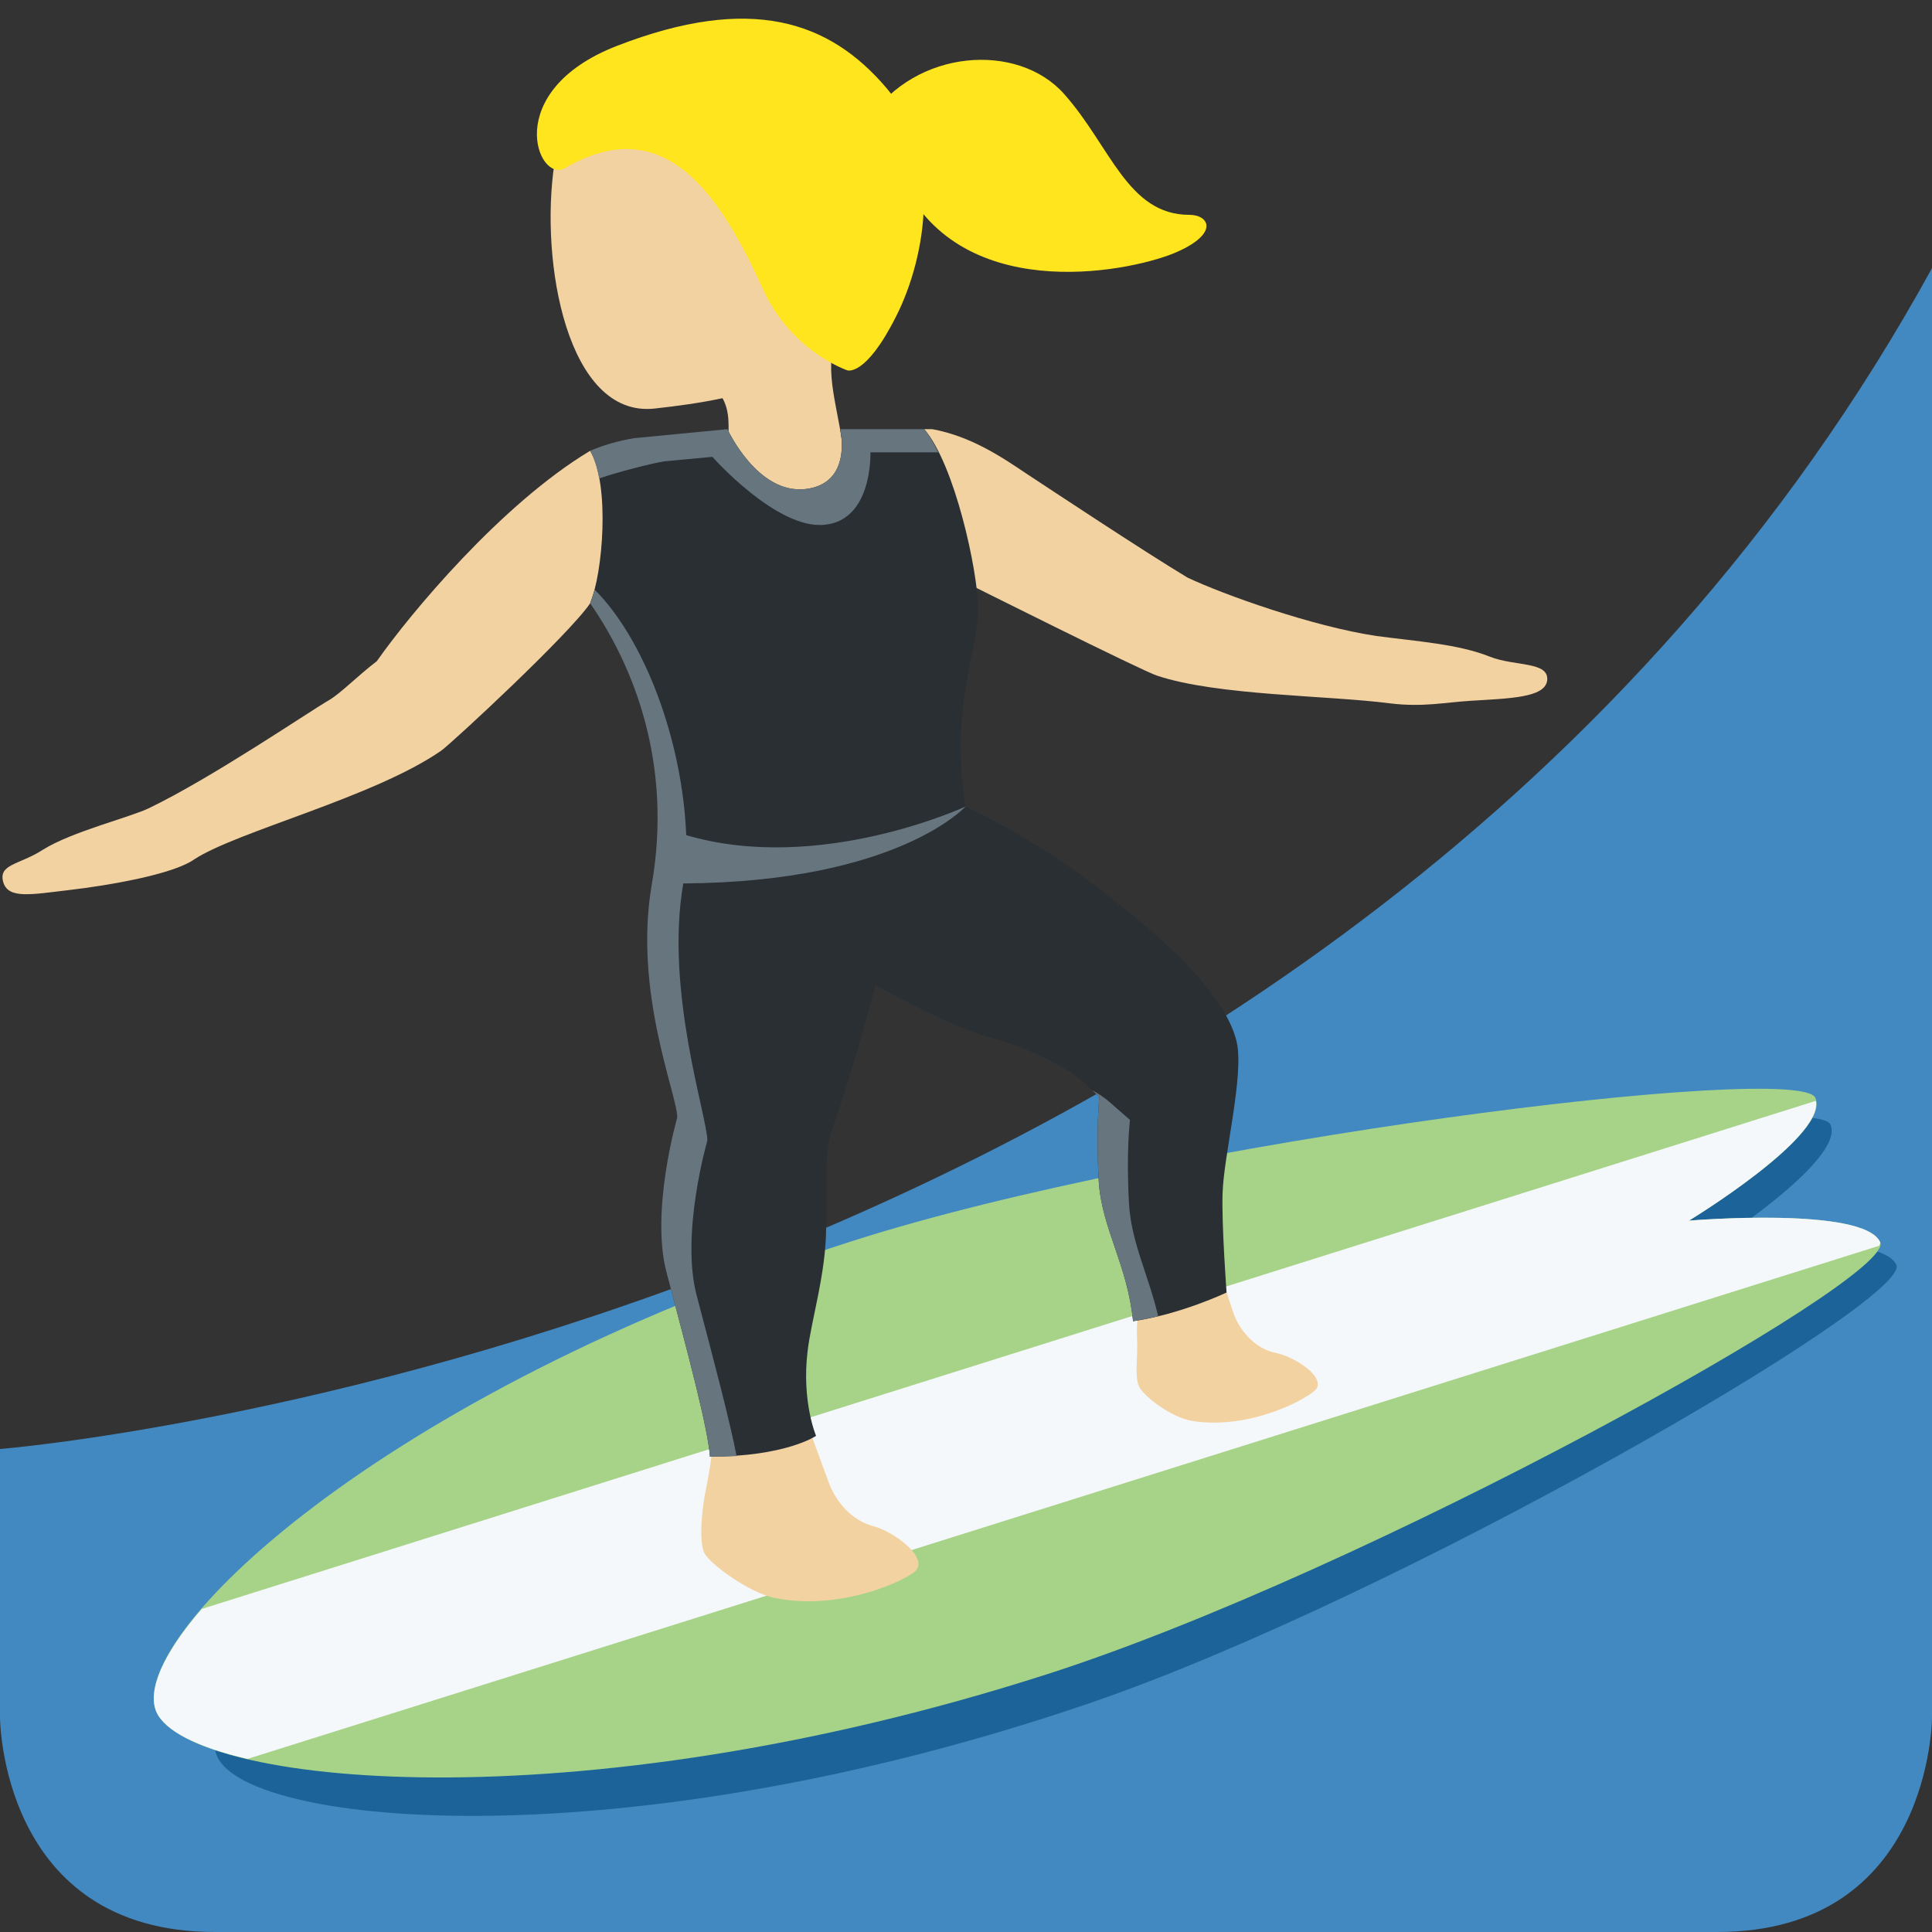 <?xml version="1.0" encoding="UTF-8"?>
<svg xmlns="http://www.w3.org/2000/svg" xmlns:xlink="http://www.w3.org/1999/xlink" width="15pt" height="15pt" viewBox="0 0 15 15" version="1.1">
<rect x="0" y="0" width="15" height="15" fill="#333333" stroke="none"/>
<g id="surface1">
<path style=" stroke:none;fill-rule:nonzero;fill:rgb(25.882%,53.725%,75.686%);fill-opacity:1;" d="M 15 2.082 L 15 13.332 C 15 13.332 15 15 13.332 15 L 1.668 15 C 0 15 0 13.332 0 13.332 L 0 11.25 C 0 11.25 10.418 10.418 15 2.082 Z M 15 2.082 "/>
<path style=" stroke:none;fill-rule:nonzero;fill:rgb(10.98%,38.824%,60%);fill-opacity:1;" d="M 13.27 9.684 C 13.27 9.684 14.336 9.004 14.211 8.73 C 14.082 8.457 9.301 9.145 6.906 9.961 C 3.312 11.191 1.43 13.098 1.688 13.641 C 1.945 14.184 4.855 14.453 8.449 13.227 C 10.844 12.41 14.852 10.09 14.723 9.82 C 14.594 9.547 13.27 9.684 13.27 9.684 Z M 13.27 9.684 "/>
<path style=" stroke:none;fill-rule:nonzero;fill:rgb(65.098%,82.745%,53.333%);fill-opacity:1;" d="M 13.113 9.477 C 13.113 9.477 14.219 8.805 14.094 8.523 C 13.965 8.242 9.074 8.848 6.613 9.637 C 2.922 10.82 0.965 12.73 1.215 13.293 C 1.469 13.852 4.434 14.184 8.125 13 C 10.59 12.211 14.723 9.926 14.598 9.645 C 14.473 9.363 13.113 9.477 13.113 9.477 Z M 13.113 9.477 "/>
<path style=" stroke:none;fill-rule:nonzero;fill:rgb(96.078%,97.255%,98.039%);fill-opacity:1;" d="M 13.113 9.477 C 13.113 9.477 14.16 8.84 14.098 8.547 L 1.566 12.492 C 1.266 12.84 1.141 13.125 1.215 13.293 C 1.281 13.438 1.531 13.566 1.922 13.656 L 14.59 9.672 C 14.59 9.664 14.602 9.652 14.598 9.645 C 14.473 9.363 13.113 9.477 13.113 9.477 Z M 13.113 9.477 "/>
<path style=" stroke:none;fill-rule:nonzero;fill:rgb(95.294%,82.353%,63.529%);fill-opacity:1;" d="M 11.566 5.098 C 11.32 5 11.004 4.98 10.688 4.938 C 10.188 4.863 9.5 4.617 9.219 4.484 C 8.875 4.277 8.145 3.793 7.961 3.672 C 7.781 3.551 7.539 3.387 7.238 3.332 L 7.176 3.332 C 7.336 3.559 7.43 3.816 7.484 4.516 C 7.484 4.516 8.871 5.211 8.984 5.246 C 9.453 5.402 10.309 5.398 10.793 5.461 C 11.047 5.492 11.219 5.453 11.418 5.441 C 11.719 5.422 11.992 5.418 12.012 5.285 C 12.031 5.133 11.762 5.176 11.566 5.098 Z M 6.125 0.414 C 5.461 0.152 4.426 0.492 4.305 1.266 C 4.188 2.035 4.406 3.246 5.082 3.172 C 5.789 3.094 6.52 2.941 6.805 2.211 C 7.094 1.48 6.789 0.676 6.125 0.414 Z M 6.125 0.414 "/>
<path style=" stroke:none;fill-rule:nonzero;fill:rgb(95.294%,82.353%,63.529%);fill-opacity:1;" d="M 6.617 2.398 C 7.582 1.266 5.258 1.375 5.258 1.375 C 4.816 1.391 5.121 2.125 4.91 2.523 C 4.77 2.801 5.367 2.949 5.367 2.949 C 5.367 2.949 5.645 2.945 5.656 3.277 L 5.656 3.281 C 5.66 3.367 5.652 3.465 5.613 3.602 C 5.414 4.27 6.312 4.676 6.508 4.008 C 6.586 3.746 6.555 3.512 6.516 3.297 L 6.512 3.277 C 6.453 2.961 6.379 2.68 6.617 2.398 Z M 4.582 3.5 C 3.891 3.914 3.18 4.77 2.926 5.133 C 2.773 5.25 2.641 5.387 2.551 5.438 C 2.391 5.531 1.652 6.035 1.16 6.273 C 1.016 6.344 0.555 6.457 0.332 6.598 C 0.152 6.715 -0.02 6.707 0.027 6.855 C 0.07 6.98 0.242 6.945 0.539 6.91 C 0.84 6.875 1.344 6.789 1.508 6.672 C 1.844 6.453 2.902 6.191 3.426 5.828 C 3.516 5.762 4.418 4.926 4.582 4.684 C 4.809 4.055 4.699 3.621 4.582 3.5 Z M 4.582 3.5 "/>
<path style=" stroke:none;fill-rule:nonzero;fill:rgb(100%,89.804%,11.765%);fill-opacity:1;" d="M 6.883 0.684 C 6.441 0.164 5.832 -0.047 4.793 0.355 C 3.883 0.707 4.176 1.43 4.387 1.305 C 5.164 0.852 5.594 1.52 5.926 2.25 C 6.145 2.73 6.578 2.875 6.578 2.875 C 6.578 2.875 6.719 2.93 6.957 2.457 C 7.195 1.988 7.32 1.195 6.883 0.684 Z M 6.883 0.684 "/>
<path style=" stroke:none;fill-rule:nonzero;fill:rgb(95.294%,82.353%,63.529%);fill-opacity:1;" d="M 6.777 11.848 C 6.617 11.805 6.496 11.668 6.438 11.52 C 6.414 11.457 6.285 11.102 6.285 11.102 L 5.527 11.102 C 5.547 11.191 5.516 11.391 5.473 11.602 C 5.449 11.734 5.426 11.973 5.469 12.059 C 5.512 12.141 5.809 12.363 6.012 12.406 C 6.527 12.512 7.047 12.266 7.113 12.191 C 7.203 12.086 6.934 11.887 6.777 11.848 Z M 9.906 10.504 C 9.766 10.477 9.652 10.363 9.594 10.238 C 9.57 10.188 9.504 9.969 9.504 9.969 L 8.832 10.059 C 8.852 10.137 8.82 10.234 8.828 10.391 C 8.836 10.531 8.805 10.703 8.848 10.773 C 8.887 10.844 9.098 11.012 9.273 11.035 C 9.727 11.098 10.164 10.852 10.219 10.785 C 10.289 10.684 10.043 10.531 9.906 10.504 Z M 9.906 10.504 "/>
<path style=" stroke:none;fill-rule:nonzero;fill:rgb(100%,89.804%,11.765%);fill-opacity:1;" d="M 6.746 0.926 C 7.109 0.379 7.902 0.324 8.262 0.73 C 8.621 1.133 8.754 1.668 9.234 1.668 C 9.387 1.668 9.465 1.809 9.145 1.953 C 8.828 2.098 7.527 2.383 7.031 1.457 C 6.809 1.184 6.746 0.926 6.746 0.926 Z M 6.746 0.926 "/>
<path style=" stroke:none;fill-rule:nonzero;fill:rgb(16.078%,18.431%,20%);fill-opacity:1;" d="M 9.492 9.266 C 9.5 8.973 9.66 8.352 9.602 8.09 C 9.504 7.684 8.977 7.238 8.484 6.863 C 7.996 6.488 7.496 6.262 7.496 6.262 C 7.371 5.473 7.598 5.055 7.594 4.715 C 7.59 4.43 7.414 3.609 7.176 3.332 L 6.523 3.332 C 6.523 3.332 6.625 3.754 6.254 3.797 C 5.879 3.84 5.648 3.332 5.648 3.332 L 4.922 3.402 C 4.805 3.422 4.691 3.453 4.582 3.5 C 4.738 3.766 4.68 4.453 4.582 4.684 C 4.926 5.18 5.223 5.938 5.059 6.875 C 4.918 7.711 5.258 8.496 5.258 8.676 C 5.258 8.676 5.047 9.406 5.176 9.883 C 5.344 10.52 5.496 11.086 5.512 11.309 C 6.102 11.309 6.336 11.148 6.336 11.148 C 6.336 11.148 6.223 10.883 6.27 10.492 C 6.297 10.254 6.414 9.883 6.414 9.531 C 6.414 9.176 6.406 8.922 6.457 8.777 C 6.512 8.629 6.676 8.121 6.797 7.648 C 7.02 7.77 7.418 7.98 7.664 8.047 C 8.02 8.145 8.285 8.293 8.379 8.375 C 8.473 8.457 8.535 8.516 8.535 8.516 C 8.535 8.516 8.508 8.777 8.531 9.176 C 8.555 9.539 8.754 9.82 8.797 10.258 C 9.172 10.203 9.523 10.035 9.523 10.035 C 9.523 10.035 9.484 9.508 9.492 9.266 Z M 9.492 9.266 "/>
<path style=" stroke:none;fill-rule:nonzero;fill:rgb(40.392%,45.882%,49.804%);fill-opacity:1;" d="M 5.156 3.582 L 5.531 3.547 C 5.531 3.547 6.035 4.117 6.406 4.074 C 6.777 4.035 6.758 3.512 6.758 3.512 L 7.285 3.512 C 7.25 3.441 7.215 3.379 7.176 3.332 L 6.523 3.332 C 6.523 3.332 6.625 3.754 6.254 3.797 C 5.879 3.84 5.648 3.332 5.648 3.332 L 4.922 3.402 C 4.805 3.422 4.691 3.453 4.582 3.5 C 4.613 3.555 4.637 3.629 4.652 3.715 C 4.797 3.664 5.059 3.598 5.156 3.582 Z M 8.766 9.352 C 8.742 8.953 8.773 8.695 8.773 8.695 C 8.773 8.695 8.707 8.637 8.613 8.555 C 8.586 8.531 8.539 8.496 8.48 8.465 L 8.535 8.516 C 8.535 8.516 8.508 8.777 8.531 9.176 C 8.555 9.539 8.754 9.82 8.797 10.258 C 8.863 10.246 8.93 10.234 8.992 10.219 C 8.918 9.902 8.785 9.652 8.766 9.352 Z M 5.41 10.062 C 5.281 9.582 5.492 8.855 5.492 8.855 C 5.492 8.672 5.16 7.691 5.305 6.859 C 6.969 6.848 7.496 6.262 7.496 6.262 C 7.496 6.262 6.363 6.789 5.328 6.484 C 5.297 5.738 5 4.961 4.617 4.578 C 4.605 4.617 4.594 4.656 4.582 4.684 C 4.926 5.18 5.223 5.938 5.059 6.875 C 4.918 7.707 5.258 8.496 5.258 8.676 C 5.258 8.676 5.047 9.406 5.176 9.883 C 5.344 10.52 5.496 11.086 5.512 11.309 C 5.586 11.309 5.652 11.309 5.719 11.305 C 5.664 11.023 5.543 10.566 5.41 10.062 Z M 5.41 10.062 "/>
</g>
</svg>
